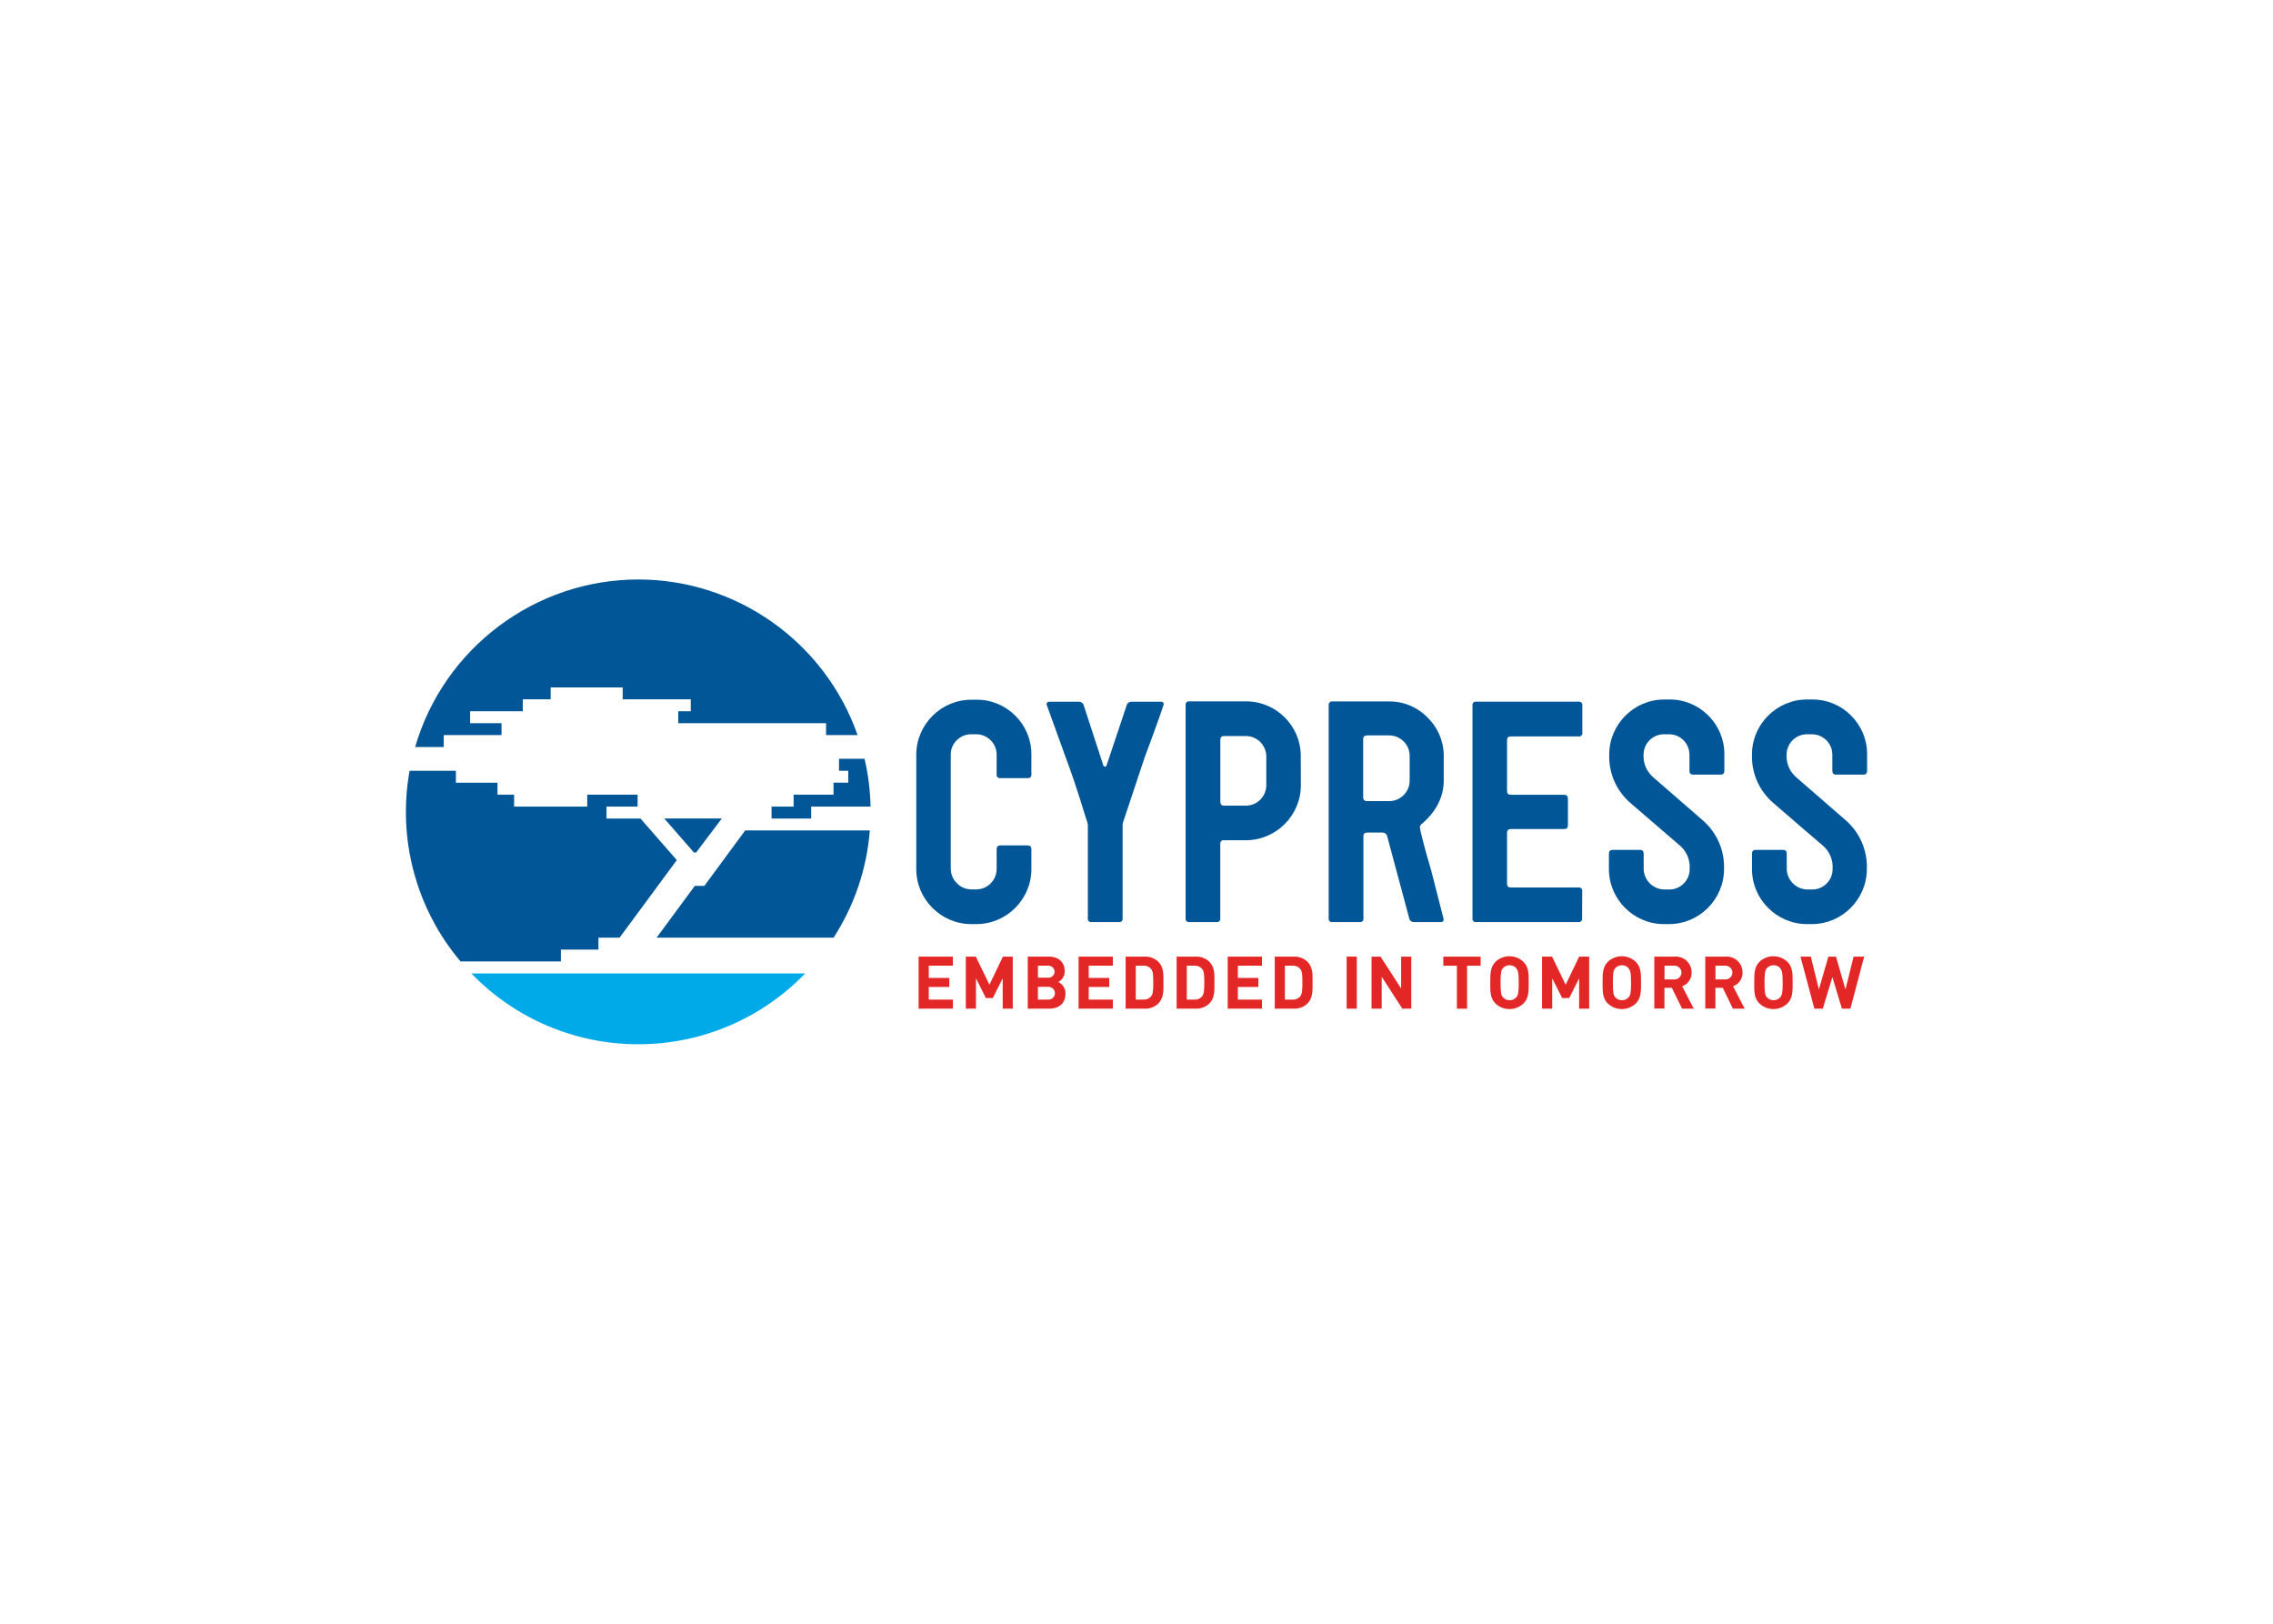 <svg clip-rule="evenodd" fill-rule="evenodd" stroke-linejoin="round" stroke-miterlimit="2" viewBox="0 0 560 400" xmlns="http://www.w3.org/2000/svg"><g fill-rule="nonzero"><path d="m254.105 214.055v.055c0 7.426-6.111 13.537-13.537 13.537-.019 0-.037 0-.055 0h-1.178c-.018 0-.036 0-.054 0-7.427 0-13.538-6.111-13.538-13.537 0-.018.001-.036.001-.055v-28.089c0-.018-.001-.036-.001-.054 0-7.427 6.111-13.537 13.538-13.537h.054 1.178c.061-.001.122-.002.183-.002 7.356 0 13.41 6.054 13.41 13.411 0 .061-.001.121-.001.182v4.812c.008.046.012.092.012.139 0 .428-.352.779-.779.779-.047 0-.093-.004-.139-.012h-6.751c-.046.008-.093.012-.139.012-.428 0-.78-.351-.78-.779 0-.047.005-.093.013-.139v-4.83c0-.018 0-.036 0-.055 0-2.748-2.262-5.01-5.011-5.01-.018 0-.036 0-.054 0h-1.178c-.018 0-.037 0-.055 0-2.749 0-5.011 2.262-5.011 5.01 0 .019.001.037.001.055v28.089c.039 2.764 2.301 5.027 5.065 5.065h1.178c.015.001.03.001.045.001 2.754 0 5.02-2.266 5.02-5.02 0-.015 0-.03 0-.046v-4.82c0-.634.302-.952.906-.952h6.751c.604 0 .906.318.906.952z" fill="#005697"/><path d="m286.661 173.679c0 .046-1.504 4.531-4.675 12.976l-5.292 15.902c-.094.233-.135.484-.118.734v22.952c.008.046.013.092.013.139 0 .427-.352.779-.78.779-.046 0-.093-.004-.139-.012h-6.751c-.046.008-.092.012-.139.012-.427 0-.779-.352-.779-.779 0-.047.004-.093.012-.139v-22.916c-.021-.273-.069-.543-.145-.806-.434-1.124-2.21-7.612-5.309-15.939l-4.667-12.903c-.031-.072-.047-.149-.047-.228 0-.318.262-.58.58-.58.016 0 .032.001.047.002h7.249c.552-.054 1.073.281 1.25.806l4.857 14.888c.091.154.199.308.399.308.181-.011.337-.135.389-.308l4.984-14.888c.151-.508.64-.845 1.169-.806h7.249c.037-.008.076-.011.114-.011.318 0 .58.261.58.58 0 .082-.017.163-.051.237z" fill="#005697"/><path d="m320.495 193.396v.055c0 7.426-6.111 13.537-13.537 13.537-.018 0-.036 0-.055 0h-5.355c-.046-.009-.092-.013-.139-.013-.428 0-.779.352-.779.78 0 .046.004.093.012.139v18.349c.009.046.013.092.013.139 0 .427-.352.779-.779.779-.047 0-.094-.004-.14-.012h-6.732c-.046.008-.093.012-.14.012-.427 0-.779-.352-.779-.779 0-.047.004-.093.013-.139v-52.554c-.009-.046-.013-.093-.013-.14 0-.427.352-.779.779-.779.047 0 .094.004.14.012h13.872c.061 0 .122-.001.183-.001 7.356 0 13.41 6.054 13.41 13.411 0 .06 0 .121-.001.182zm-8.517 0v-7.013c0-.015 0-.03 0-.045 0-2.754-2.266-5.02-5.02-5.02-.015 0-.03 0-.046 0h-5.355c-.604 0-.906.317-.906.951v15.241c0 .634.302.951.906.951h5.355c.019.001.037.001.055.001 2.749 0 5.011-2.262 5.011-5.011 0-.018 0-.036 0-.055z" fill="#005697"/><path d="m355.625 226.243c.154.598-.155.906-.589.906h-6.76c-.529-.001-.986-.385-1.078-.906l-5.437-20.243c-.122-.548-.626-.933-1.187-.906h-3.706c-.643 0-.96.299-.96.906v20.243c.008.046.012.092.012.139 0 .427-.351.779-.779.779-.047 0-.093-.004-.139-.012h-6.751c-.046.008-.092.012-.139.012-.428 0-.779-.352-.779-.779 0-.047.004-.093.012-.139v-52.618c-.001-.015-.001-.03-.001-.045 0-.433.356-.789.788-.789.04 0 .08.004.119.01h13.873c3.619-.062 7.104 1.387 9.613 3.995 2.586 2.537 4.019 6.029 3.96 9.65v5.754c0 4.06-1.785 7.633-5.355 10.719-.354.214-.555.613-.516 1.024 0 .29.906 4.232 2.79 10.547zm-8.328-33.979v-6.017c.001-.018.001-.036.001-.054 0-2.759-2.27-5.029-5.029-5.029-.012 0-.024 0-.037 0h-5.436c-.635 0-.952.302-.952.906v14.316c-.006.042-.009.084-.009.127 0 .462.38.842.843.842.039 0 .079-.003.118-.008h5.436.046c2.754 0 5.02-2.266 5.02-5.02 0-.021 0-.042-.001-.063z" fill="#005697"/><path d="m389.785 226.243c.008.046.012.092.012.139 0 .427-.351.779-.779.779-.047 0-.093-.004-.139-.012h-25.199c-.046.008-.093.012-.14.012-.427 0-.779-.352-.779-.779 0-.047.004-.093.013-.139v-52.482c-.009-.046-.013-.093-.013-.139 0-.428.352-.78.779-.78.047 0 .094.005.14.013h25.253c.046-.008.093-.013.139-.013.428 0 .78.352.78.78 0 .046-.005.093-.013.139v6.75c.008.046.013.093.013.14 0 .427-.352.779-.78.779-.046 0-.093-.004-.139-.012h-16.69c-.635 0-.952.302-.952.906v12.567c0 .604.317.906.952.906h13.138c.589 0 .906.318.906.907v6.623c0 .604-.302.906-.906.906h-13.138c-.635 0-.952.302-.952.906v12.586c0 .604.317.906.952.906h16.663c.046-.008.092-.012.139-.012.428 0 .779.351.779.779 0 .047-.004.093-.012.139z" fill="#005697"/><path d="m424.751 214.055v.055c0 7.426-6.11 13.537-13.537 13.537-.018 0-.036 0-.054 0h-1.178c-.018 0-.037 0-.055 0-7.426 0-13.537-6.111-13.537-13.537 0-.018 0-.036 0-.055v-3.742c0-.634.302-.951.906-.951h6.751c.604 0 .906.317.906.951v3.742c.039 2.764 2.301 5.027 5.065 5.066h1.178c1.361.035 2.676-.501 3.624-1.477.967-.955 1.499-2.267 1.468-3.625.135-2.085-.678-4.124-2.211-5.545-2.301-1.951-6.442-5.515-12.422-10.692-3.429-2.97-5.336-7.337-5.183-11.87 0-.024 0-.049 0-.073 0-7.416 6.102-13.519 13.519-13.519h.072 1.178c.061-.001.122-.001.183-.001 7.356 0 13.41 6.054 13.41 13.41 0 .061 0 .122-.001.183v3.96c0 .634-.302.951-.906.951h-6.787c-.604 0-.906-.317-.906-.951v-3.924c0-.018 0-.036 0-.055 0-2.748-2.262-5.01-5.011-5.01-.018 0-.036 0-.054 0h-1.178c-.018 0-.037 0-.055 0-2.749 0-5.011 2.262-5.011 5.01 0 .019.001.037.001.055-.104 2.062.733 4.063 2.274 5.437l12.332 10.719c3.454 2.989 5.375 7.387 5.219 11.951z" fill="#005697"/><path d="m459.935 214.055v.055c0 7.426-6.11 13.537-13.537 13.537-.018 0-.036 0-.054 0h-1.115c-.018 0-.036 0-.054 0-7.427 0-13.537-6.111-13.537-13.537 0-.018 0-.036 0-.055v-3.742c0-.634.302-.951.906-.951h6.75c.604 0 .906.317.906.951v3.742c.039 2.751 2.279 5.008 5.029 5.066h1.178c1.361.035 2.676-.501 3.625-1.477.966-.955 1.498-2.267 1.468-3.625.134-2.085-.679-4.124-2.211-5.545-2.302-1.951-6.443-5.515-12.423-10.692-3.446-2.961-5.37-7.329-5.228-11.87 0-.024-.001-.049-.001-.073 0-7.416 6.103-13.519 13.52-13.519h.072 1.178c.061-.001.122-.001.183-.001 7.356 0 13.41 6.054 13.41 13.41 0 .061 0 .122-.001.183v3.96c0 .634-.302.951-.906.951h-6.751c-.604 0-.906-.317-.906-.951v-3.924c0-.018 0-.036 0-.055 0-2.748-2.262-5.01-5.01-5.01-.019 0-.037 0-.055 0h-1.142c-.018 0-.036 0-.054 0-2.749 0-5.011 2.262-5.011 5.01v.055c-.104 2.062.733 4.063 2.274 5.437l12.333 10.719c3.433 2.999 5.333 7.395 5.164 11.951z" fill="#005697"/><g fill="#e32726"><path d="m226.323 248.478v-12.821h8.445v2.238h-5.944v3.008h5.056v2.229h-5.056v3.117h5.944v2.229z"/><path d="m247.037 248.478v-7.466l-2.446 4.857h-1.695l-2.446-4.866v7.466h-2.501v-12.812h2.464l3.353 6.932 3.325-6.932h2.42v12.821z"/><path d="m258.572 248.478h-5.364v-12.821h5.146c2.501 0 3.96 1.404 3.96 3.624.008 1.108-.605 2.131-1.586 2.646 1.127.501 1.832 1.651 1.767 2.882.01 2.374-1.631 3.669-3.923 3.669zm-.408-10.583h-2.446v2.954h2.446c.054.006.109.009.164.009.815 0 1.486-.671 1.486-1.486s-.671-1.486-1.486-1.486c-.055 0-.11.003-.164.009zm.163 5.201h-2.61v3.153h2.61c.865 0 1.577-.711 1.577-1.576s-.712-1.577-1.577-1.577z"/><path d="m265.73 248.478v-12.821h8.445v2.238h-5.944v3.008h5.056v2.229h-5.056v3.117h5.944v2.229z"/><path d="m285.338 247.255c-.918.842-2.135 1.283-3.38 1.223h-4.63v-12.821h4.63c1.245-.06 2.462.381 3.38 1.223 1.441 1.441 1.296 3.208 1.296 5.129s.145 3.805-1.296 5.246zm-1.749-8.572c-.461-.549-1.16-.842-1.875-.788h-1.894v8.354h1.894c.714.053 1.413-.24 1.875-.788.471-.58.544-1.495.544-3.434s-.073-2.764-.544-3.344z"/><path d="m297.906 247.255c-.92.845-2.142 1.286-3.389 1.223h-4.63v-12.821h4.63c1.247-.061 2.468.379 3.389 1.223 1.44 1.441 1.295 3.208 1.295 5.129s.145 3.805-1.295 5.246zm-1.749-8.572c-.461-.549-1.161-.842-1.876-.788h-1.893v8.354h1.893c.715.053 1.414-.24 1.876-.788.471-.58.544-1.495.544-3.434s-.073-2.764-.535-3.344z"/><path d="m302.473 248.478v-12.821h8.444v2.238h-5.944v3.008h5.056v2.229h-5.056v3.117h5.944v2.229z"/><path d="m322.081 247.255c-.92.845-2.142 1.286-3.389 1.223h-4.63v-12.821h4.63c1.247-.061 2.468.38 3.389 1.223 1.44 1.441 1.295 3.208 1.295 5.129s.145 3.805-1.295 5.246zm-1.749-8.572c-.462-.549-1.161-.842-1.876-.788h-1.894v8.354h1.894c.715.053 1.413-.24 1.876-.788.471-.58.543-1.495.543-3.434s-.072-2.764-.543-3.344z"/><path d="m331.776 235.657h2.501v12.821h-2.501z"/><path d="m345.485 248.478-5.074-7.865v7.865h-2.501v-12.821h2.211l5.074 7.847v-7.847h2.501v12.821z"/><path d="m361.442 237.895v10.583h-2.501v-10.583h-3.353v-2.229h9.197v2.229z"/><path d="m375.35 247.183c-1.918 1.863-5.013 1.863-6.931 0-1.296-1.296-1.26-2.9-1.26-5.111s0-3.814 1.26-5.11c1.918-1.863 5.013-1.863 6.931 0 1.296 1.296 1.278 2.899 1.278 5.11s.017 3.815-1.278 5.111zm-1.812-8.717c-.409-.451-.995-.699-1.604-.68-.613-.019-1.205.23-1.621.68-.49.544-.617 1.133-.617 3.624 0 2.492.127 3.063.617 3.625.416.45 1.008.698 1.621.679.609.02 1.195-.229 1.604-.679.49-.544.635-1.133.635-3.625 0-2.491-.191-3.08-.671-3.624z"/><path d="m389.051 248.478v-7.466l-2.447 4.857h-1.721l-2.465-4.857v7.466h-2.501v-12.821h2.465l3.352 6.932 3.326-6.932h2.464v12.821z"/><path d="m403.023 247.183c-1.918 1.863-5.013 1.863-6.932 0-1.296-1.296-1.259-2.9-1.259-5.111s0-3.814 1.259-5.11c1.919-1.863 5.014-1.863 6.932 0 1.296 1.296 1.278 2.899 1.278 5.11s.017 3.815-1.278 5.111zm-1.812-8.717c-.409-.451-.996-.699-1.604-.68-.613-.019-1.205.23-1.622.68-.489.544-.616 1.133-.616 3.624 0 2.492.127 3.063.616 3.625.417.45 1.009.698 1.622.679.608.02 1.195-.229 1.604-.679.489-.544.634-1.133.634-3.625 0-2.491-.19-3.08-.68-3.624z"/><path d="m414.422 248.478-2.537-5.146h-1.813v5.11h-2.5v-12.785h5.037c.094-.007.188-.01.282-.01 2.127 0 3.878 1.75 3.878 3.878v.055c.045 1.511-.908 2.884-2.338 3.371l2.863 5.527zm-1.976-10.583h-2.355v3.38h2.355c.042.003.083.004.124.004.93 0 1.695-.765 1.695-1.694 0-.93-.765-1.694-1.695-1.694-.041 0-.082.001-.124.004z"/><path d="m426.935 248.478-2.501-5.146h-1.812v5.11h-2.492v-12.785h5.02c.094-.007.187-.01.281-.01 2.128 0 3.878 1.75 3.878 3.878v.055c.045 1.511-.907 2.884-2.338 3.371l2.864 5.527zm-1.939-10.583h-2.356v3.38h2.356c.041.003.082.004.124.004.929 0 1.694-.765 1.694-1.694 0-.93-.765-1.694-1.694-1.694-.042 0-.083.001-.124.004z"/><path d="m440.382 247.183c-1.919 1.863-5.014 1.863-6.932 0-1.296-1.296-1.26-2.9-1.26-5.111s0-3.814 1.26-5.11c1.918-1.863 5.013-1.863 6.932 0 1.295 1.296 1.277 2.899 1.277 5.11s.017 3.815-1.277 5.111zm-1.813-8.717c-.408-.451-.995-.699-1.603-.68-.614-.019-1.206.23-1.622.68-.49.544-.616 1.133-.616 3.624 0 2.492.126 3.063.616 3.625.416.45 1.008.698 1.622.679.608.02 1.195-.229 1.603-.679.49-.544.635-1.133.635-3.625 0-2.491-.191-3.08-.68-3.624z"/><path d="m455.885 248.478h-2.084l-2.356-7.774-2.356 7.774h-2.084l-3.416-12.821h2.546l1.985 8.082 2.337-8.082h1.876l2.338 8.082 2.002-8.082h2.61z"/></g><path d="m157.251 257.249c15.505.012 30.364-6.293 41.128-17.451h-82.256c10.765 11.158 25.624 17.463 41.128 17.451z" fill="#00aae9"/><path d="m173.534 218.233h-2.356l-9.414 12.758h43.61c5.121-7.93 8.189-17.012 8.925-26.422h-30.707z" fill="#005697"/><path d="m109.327 181.082h14.235v-2.935h-7.738v-2.936h12.975v-2.936h6.869v-2.936h17.741v2.936h16.772v2.936h-3.071v2.936h36.407v2.935h7.765c-8.018-22.903-29.766-38.331-54.032-38.331-25.388 0-47.885 16.888-54.972 41.267h7.049z" fill="#005697"/><path d="m138.187 233.926h9.251v-2.935h5.201l14.108-19.11-8.943-10.23h-8.373v-2.954h7.657v-2.936h-12.414v2.936h-18.013v-2.936h-4.096v-2.936h-10.248v-2.953h-11.407c-3.026 16.735 1.581 33.976 12.549 46.972h24.728z" fill="#005697"/><path d="m206.706 189.872h2.275v2.935h-3.625v2.954h-9.831v2.936h-5.437v2.954h9.759v-2.954h14.634c-.084-3.967-.578-7.915-1.477-11.779h-6.289z" fill="#005697"/><path d="m171.513 210.005 6.316-8.372h-14.172l7.304 8.372z" fill="#005697"/></g></svg>